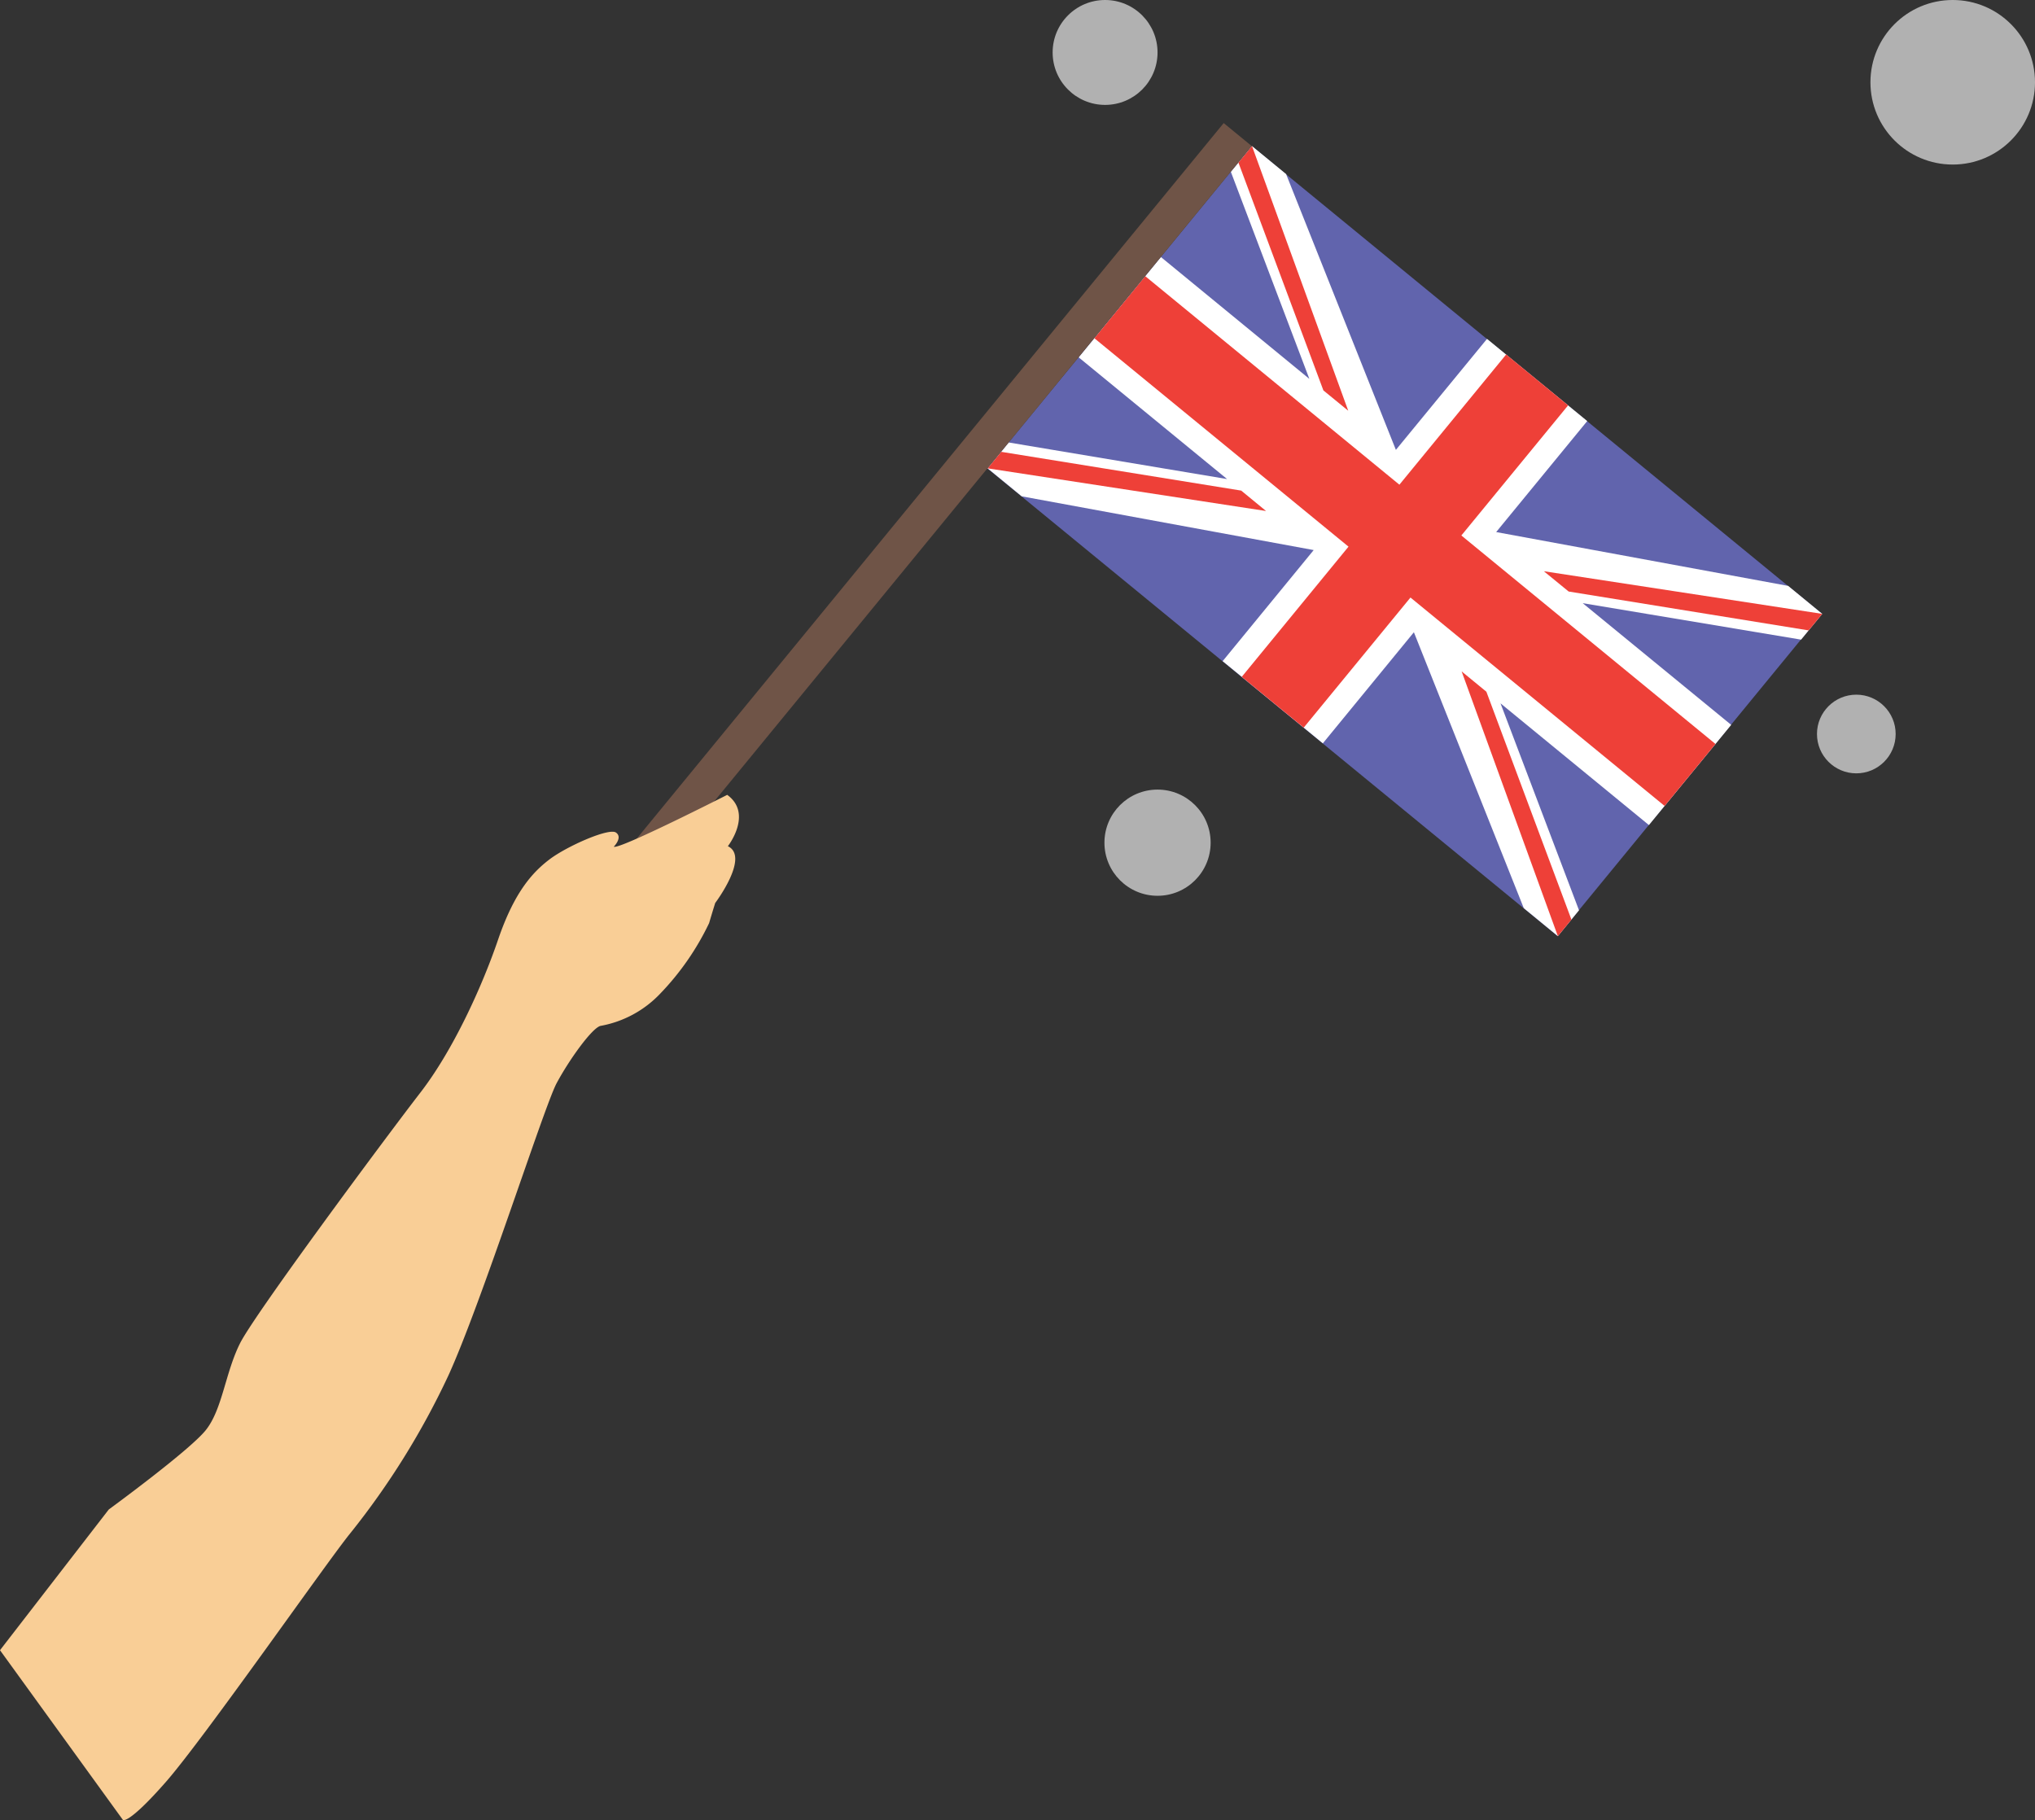 <svg id="Layer_1" data-name="Layer 1" xmlns="http://www.w3.org/2000/svg" viewBox="0 0 220.37 197.11"><rect x="0" y="0" width="220.37" height="197.11" fill="#333333" stroke="none"/><defs><style>.cls-1{fill:#6164ad;}.cls-2,.cls-6{fill:#fff;}.cls-3{fill:#ee4038;}.cls-4{fill:#6f5447;}.cls-5{fill:#f9ce96;}.cls-6{opacity:0.62;}</style></defs><title>eng-02</title><rect class="cls-1" x="240.04" y="193.1" width="79.87" height="45.14" transform="translate(231.81 402.91) rotate(-140.64)"/><polygon class="cls-2" points="135.58 15.82 139.27 18.85 151.16 48.72 161.03 36.7 171.88 45.6 162.02 57.62 193.64 63.45 197.33 66.48 195.04 69.27 171.39 65.32 187.47 78.5 178.56 89.35 162.49 76.17 170.99 98.58 168.7 101.38 165.01 98.35 153.11 68.47 143.25 80.5 132.4 71.6 142.26 59.57 110.64 53.75 106.95 50.72 109.24 47.92 132.88 51.88 116.81 38.7 125.72 27.84 141.79 41.03 133.29 18.61 135.58 15.82"/><polygon class="cls-3" points="124.02 29.91 151.54 52.49 163.1 38.39 169.81 43.9 158.25 57.99 185.77 80.57 180.26 87.28 152.74 64.71 141.18 78.8 134.47 73.3 146.03 59.2 118.51 36.63 124.02 29.91"/><polygon class="cls-3" points="167.18 61.86 197.33 66.48 195.86 68.27 169.87 64.06 167.18 61.86"/><polygon class="cls-3" points="146 44.48 135.58 15.82 134.11 17.61 143.31 42.28 146 44.48"/><polygon class="cls-3" points="137.1 55.34 106.95 50.72 108.42 48.93 134.41 53.13 137.1 55.34"/><polygon class="cls-3" points="158.28 72.71 168.7 101.38 170.17 99.59 160.96 74.91 158.28 72.71"/><rect class="cls-4" x="213.37" y="154.99" width="3.93" height="146.82" transform="translate(109.12 384.49) rotate(-140.64)"/><path class="cls-5" d="M206.59,243.15s-11.79,6-12.28,5.61c0,0,1-1,.23-1.53s-5.35,1.5-7.21,2.92-3.81,3.57-5.56,8.7-4.89,12-8.42,16.56-17.89,23.9-19.51,27.12-1.92,7.22-3.75,9.46-10.47,8.55-10.47,8.55l-11.78,15.24,13.31,18.38s.55.56,4.64-4.1,17.46-23.84,19.93-26.88a84.63,84.63,0,0,0,10.64-17.07c3.55-7.72,10.4-29.19,11.75-31.72s3.84-6,4.76-6.22a11.78,11.78,0,0,0,6.48-3.51,29,29,0,0,0,5.28-7.62c.29-1,.66-2.18.66-2.18s3.77-5,1.37-6.15C206.66,248.71,209.41,245.2,206.59,243.15Z" transform="translate(-127.84 -157.07)"/><circle class="cls-6" cx="125.35" cy="91.26" r="5.75"/><circle class="cls-6" cx="201.02" cy="79.49" r="4.26"/><circle class="cls-6" cx="211.46" cy="8.91" r="8.91"/><circle class="cls-6" cx="119.67" cy="5.68" r="5.68"/></svg>